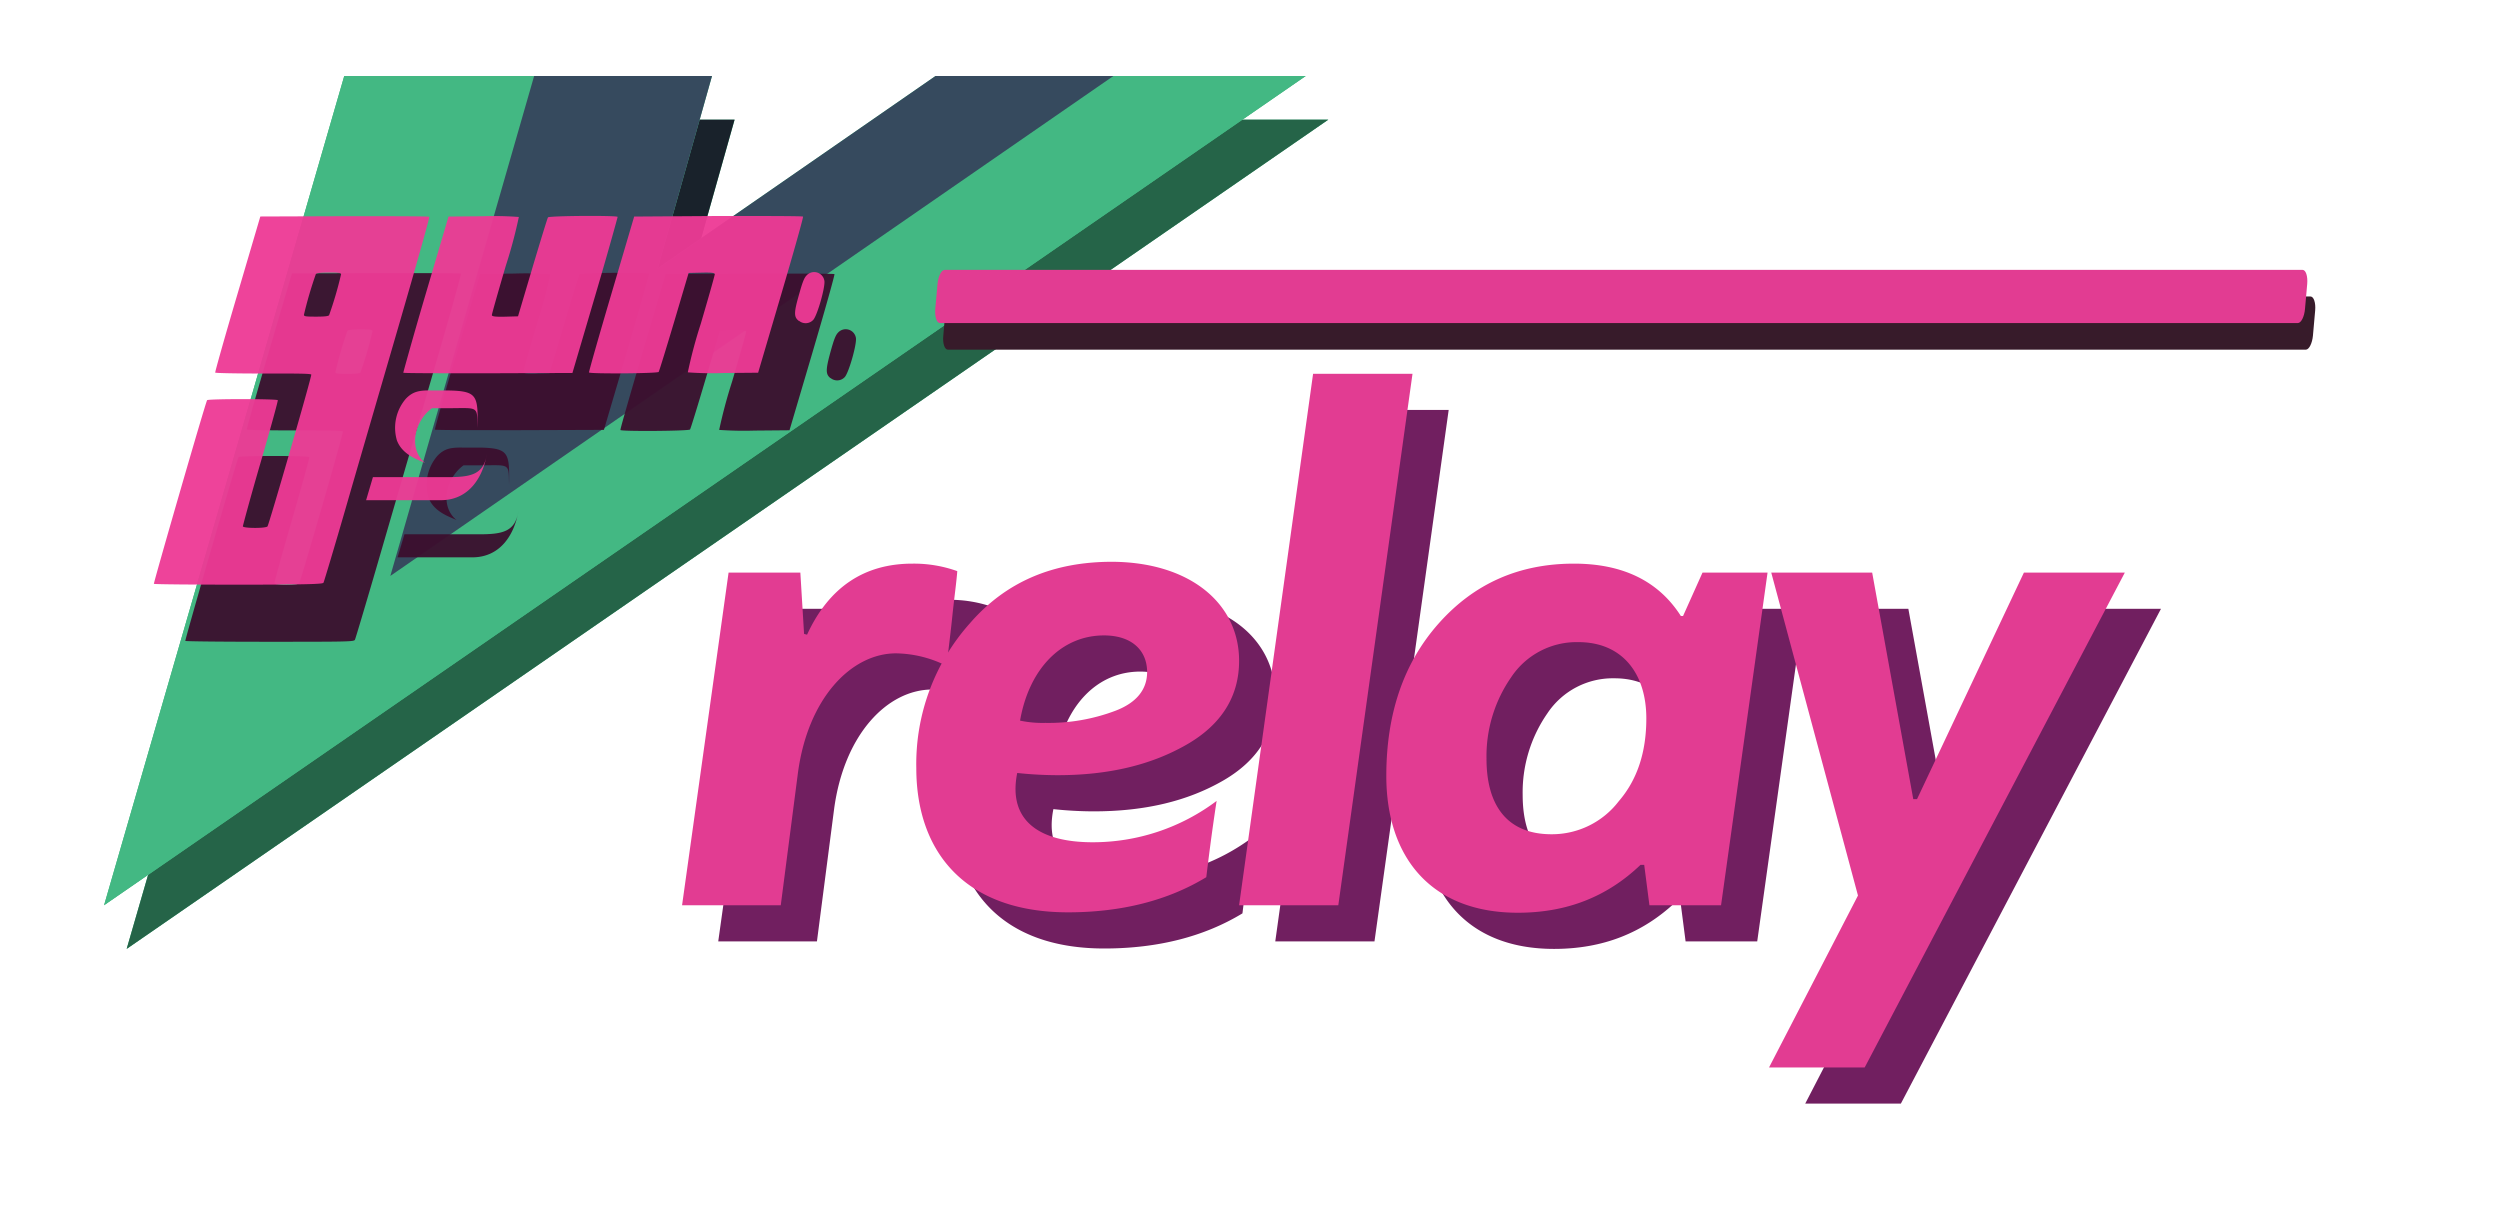 <svg xmlns="http://www.w3.org/2000/svg" viewBox="0 0 483.82 237.18"><defs><style>.cls-1,.cls-10,.cls-9{isolation:isolate;}.cls-2{fill:#711f60;}.cls-3{fill:#e23c92;}.cls-4{fill:#43b883;}.cls-5{fill:#256448;}.cls-6{fill:#19222b;}.cls-7{fill:#364a5e;}.cls-8{mix-blend-mode:darken;}.cls-9{fill:#3b0f2f;}.cls-10,.cls-9{opacity:0.95;}.cls-10{fill:#ed3a95;}.cls-11{fill:#371b2a;}</style></defs><g class="cls-1"><g id="Layer_1" data-name="Layer 1"><path class="cls-2" d="M162.61,129.68l.58.15c4.19-9.12,11-13.75,20.39-13.75a24.92,24.92,0,0,1,8.68,1.45c-.14,2-.58,5.06-1,9.11s-.87,7.09-1,9.26a22.5,22.5,0,0,0-9.84-2.46c-8.68,0-17.07,8.68-19,23.15l-3.32,25.6H139l9-64.37h13.89Z"/><path class="cls-2" d="M246.8,134.89c0,6.8-3.33,12.29-10.13,16.2s-15,5.93-25,5.93a74.38,74.38,0,0,1-7.81-.43C202,165.85,208.18,170,218.45,170a39.83,39.83,0,0,0,24-8c-1,6.51-1.59,11.43-2,14.76-7.37,4.48-16.34,6.8-26.76,6.8-19.82,0-29.36-11.57-29.36-27.92a40.89,40.89,0,0,1,10.41-28.06c6.95-8,16.06-11.86,27.49-11.86C237.25,115.8,246.8,123.75,246.8,134.89Zm-42.39,11.57a21.07,21.07,0,0,0,4.92.44,36.55,36.55,0,0,0,13.46-2.32C227,143,229,140.39,229,137.06c0-4.05-2.75-7.09-8.39-7.09C212.37,130,206.15,136.48,204.41,146.46Z"/><path class="cls-2" d="M266,182.19H246.8L261.12,79.34h19.24Z"/><path class="cls-2" d="M325.2,174.38h-.72c-6.51,6.22-14.33,9.26-23.73,9.26-16.78,0-25.46-10.71-25.46-26.47,0-12,3.33-21.85,10.13-29.51s15.48-11.58,26.18-11.58c9.4,0,16.35,3.33,20.69,10.13h.43l3.76-8.39h12.59l-9,64.37H326.21Zm-25.75-36.31a26.78,26.78,0,0,0-4.77,15.77c0,9.11,4.05,14.61,12.58,14.61a16.28,16.28,0,0,0,13-6.37c3.62-4.19,5.35-9.54,5.35-16.05,0-8.68-4.63-14.76-13.16-14.76A15.2,15.2,0,0,0,299.45,138.07Z"/><path class="cls-2" d="M377.27,161.65H378l20.68-43.83h19.53l-50.34,95.76H349.36l17.21-33.27-16.78-62.49h19.53Z"/><path class="cls-3" d="M155.61,122.68l.58.15c4.19-9.12,11-13.75,20.39-13.75a24.92,24.92,0,0,1,8.68,1.45c-.14,2-.58,5.06-1,9.11s-.87,7.09-1,9.26a22.5,22.5,0,0,0-9.84-2.46c-8.68,0-17.07,8.68-19,23.15l-3.32,25.6H132l9-64.37h13.89Z"/><path class="cls-3" d="M239.8,127.89c0,6.8-3.33,12.29-10.13,16.2s-15,5.93-25,5.93a74.38,74.38,0,0,1-7.81-.43C195,158.85,201.18,163,211.45,163a39.83,39.83,0,0,0,24-8c-1,6.51-1.59,11.43-2,14.76-7.37,4.48-16.34,6.8-26.76,6.8-19.82,0-29.36-11.57-29.36-27.92a40.89,40.89,0,0,1,10.41-28.06c6.95-8,16.06-11.86,27.49-11.86C230.25,108.8,239.8,116.75,239.8,127.89Zm-42.39,11.57a21.07,21.07,0,0,0,4.92.44,36.55,36.55,0,0,0,13.46-2.32C220,136,222,133.39,222,130.06c0-4-2.75-7.09-8.39-7.09C205.37,123,199.15,129.48,197.41,139.46Z"/><path class="cls-3" d="M259,175.19H239.8L254.12,72.34h19.24Z"/><path class="cls-3" d="M318.2,167.38h-.72c-6.51,6.22-14.33,9.26-23.73,9.26-16.78,0-25.46-10.71-25.46-26.47,0-12,3.33-21.85,10.13-29.51s15.48-11.58,26.18-11.58c9.4,0,16.35,3.33,20.69,10.13h.43l3.76-8.39h12.59l-9,64.37H319.21Zm-25.75-36.31a26.78,26.78,0,0,0-4.77,15.77c0,9.11,4.05,14.61,12.58,14.61a16.28,16.28,0,0,0,13-6.37c3.62-4.19,5.35-9.54,5.35-16.05,0-8.68-4.63-14.76-13.16-14.76A15.2,15.2,0,0,0,292.45,131.07Z"/><path class="cls-3" d="M370.27,154.65H371l20.68-43.83h19.53l-50.34,95.76H342.36l17.21-33.27-16.78-62.49h19.53Z"/><g id="logo-3" data-name="logo"><path class="cls-4" d="M219.84,23.16h37.22L24.51,183.64,71,23.16h71.17L131.67,60.37l53.75-37.21Z"/><path class="cls-5" d="M71,23.16,24.51,183.64,257.06,23.16H219.84L80.32,119.45l27.42-96.29Z"/><path class="cls-6" d="M107.74,23.16,79.91,119.91,219.84,23.16H185.42L131.67,60.37l10.49-37.21Z"/><path class="cls-4" d="M215.47,14.71h37.22L20.14,175.19,66.62,14.71h71.17L127.3,51.92l53.75-37.21Z"/><path class="cls-4" d="M66.62,14.71,20.14,175.19,252.69,14.71H215.47L76,111l27.42-96.29Z"/><path class="cls-7" d="M103.37,14.71,75.54,111.46,215.47,14.71H181.05L127.3,51.92l10.49-37.21Z"/><g class="cls-8"><path id="path2987" class="cls-9" d="M35.87,124c-.09-.16,10-35.11,10.3-35.54.18-.28,13.51-.29,13.68,0,.08.11-1.44,5.59-3.35,12.17s-3.44,12.1-3.38,12.26c.15.39,4.47.39,4.77,0s8.61-29.15,8.47-29.38-4-.21-9.3-.21c-5.05,0-9.23-.08-9.29-.17s1.88-7,4.31-15.22l4.42-15,16.27-.06c8.94,0,16.33,0,16.43.11s-2.56,9.52-5.89,20.94-7.93,27.24-10.23,35.15-4.28,14.54-4.39,14.76c-.19.37-1.2.39-16.46.39-8.94,0-16.3-.07-16.36-.17Zm33.92-52a72.41,72.41,0,0,0,2.31-7.89c0-.31-.34-.36-2.33-.36-1.6,0-2.4.09-2.54.28A73.76,73.76,0,0,0,64.91,72c0,.31.34.36,2.34.36,1.59,0,2.39-.09,2.54-.28ZM84.15,83.18C84.1,83.08,86,76.24,88.48,68l4.42-15,6.71-.06a63.45,63.45,0,0,1,6.9.14A95.66,95.66,0,0,1,104,62.4c-1.49,5.06-2.71,9.37-2.71,9.58s.28.37,2.53.31l2.52-.06,2.81-9.44c1.54-5.2,2.89-9.57,3-9.71.2-.31,13.3-.41,13.48-.1,0,.09-1.89,6.93-4.33,15.21l-4.42,15-16.31.06c-9,0-16.35,0-16.41-.11Zm35.93,0C120,83.08,122,76.24,124.4,68l4.43-15,16.25-.06c8.94,0,16.32,0,16.41.11s-1.83,6.94-4.27,15.22l-4.43,15-6.7.06a68.58,68.58,0,0,1-6.91-.13,96.5,96.5,0,0,1,2.52-9.41c1.49-5.06,2.7-9.37,2.7-9.58s-.28-.37-2.52-.31l-2.53.06-2.81,9.44c-1.54,5.2-2.88,9.57-3,9.72-.21.3-13.3.4-13.48.1Zm40.64-10c-.95-.75-.95-1.59,0-5.06.66-2.4,1-3.27,1.46-3.74a2,2,0,0,1,3.46,1c.22,1.17-1.39,6.82-2.17,7.61a2,2,0,0,1-2.74.16Z"/><path id="path2989-1" class="cls-9" d="M89.44,86.61c-2.16,0-3.41.16-4.8,1.62a8.65,8.65,0,0,0-1.73,8.07C84,99.11,87,100,88.36,100.65c-3.3-2.67-2.11-8.06,1.34-10.59h2.81c6.31,0,5.91-.59,6,3.79h0c.12-6.18,0-7.1-5.52-7.23-1.44,0-2.61,0-3.58,0Zm10.89,12.33c-.64,4-3.09,4.48-7.82,4.46H78.27l-1.33,4.46H91.6c5.32-.11,7.94-4.46,8.73-8.92Z"/></g><path id="path2987-2" data-name="path2987" class="cls-10" d="M29.78,113c-.1-.17,10-35.12,10.3-35.55.17-.28,13.5-.28,13.68,0,.07.11-1.44,5.59-3.36,12.18S47,101.71,47,101.87c.15.39,4.47.4,4.77,0s8.62-29.15,8.47-29.38-4-.2-9.3-.2c-5.05,0-9.23-.08-9.29-.18s1.88-7,4.31-15.21l4.42-15,16.27-.06c8.94,0,16.34,0,16.43.12s-2.56,9.51-5.88,20.94S69.28,90.09,67,98s-4.28,14.54-4.39,14.76-1.2.39-16.45.39c-9,0-16.31-.07-16.36-.16ZM63.69,61A72.41,72.41,0,0,0,66,53.11c0-.31-.33-.36-2.33-.36-1.6,0-2.39.09-2.54.28a76.13,76.13,0,0,0-2.31,7.89c0,.31.33.36,2.33.36,1.6,0,2.4-.08,2.54-.28ZM78.05,72.12c0-.09,1.89-6.94,4.33-15.21l4.42-15,6.71-.06a63.45,63.45,0,0,1,6.9.14,92.37,92.37,0,0,1-2.51,9.4c-1.49,5.06-2.71,9.37-2.71,9.58s.29.37,2.53.32l2.53-.07,2.8-9.44c1.55-5.19,2.89-9.56,3-9.71.21-.31,13.3-.4,13.48-.1,0,.09-1.89,6.94-4.33,15.21l-4.42,15-16.31.06c-9,0-16.35,0-16.41-.11Zm35.93,0c-.06-.09,1.89-6.94,4.33-15.21l4.42-15L139,41.8c8.94,0,16.32,0,16.41.12s-1.83,6.94-4.27,15.21l-4.42,15-6.71.06a61.93,61.93,0,0,1-6.9-.13,90.85,90.85,0,0,1,2.51-9.4c1.49-5.07,2.71-9.38,2.71-9.59s-.29-.37-2.53-.31l-2.53.06-2.8,9.45c-1.55,5.19-2.89,9.56-3,9.71-.21.3-13.3.4-13.48.1Zm40.64-10c-1-.75-1-1.58,0-5.06.66-2.4,1-3.27,1.46-3.74a2,2,0,0,1,3.46,1c.22,1.17-1.39,6.81-2.17,7.6a2,2,0,0,1-2.74.16Z"/><path id="path2989-1-2" data-name="path2989-1" class="cls-10" d="M83.34,75.55c-2.15,0-3.41.17-4.8,1.62a8.64,8.64,0,0,0-1.72,8.08c1.07,2.8,4.11,3.74,5.44,4.34C79,86.92,80.16,81.53,83.6,79h2.81c6.31,0,5.91-.59,6,3.79h0c.12-6.18,0-7.1-5.52-7.22-1.44,0-2.61,0-3.58,0ZM94.23,87.88c-.64,4-3.09,4.48-7.82,4.46H72.17L70.85,96.8H85.5c5.32-.11,7.94-4.46,8.73-8.92Z"/></g><path class="cls-11" d="M183.44,67.67h262.8c.63,0,1.24-1.22,1.38-2.72l.43-4.86c.13-1.5-.27-2.71-.9-2.71H184.35c-.62,0-1.24,1.21-1.37,2.71L182.55,65C182.41,66.45,182.81,67.67,183.44,67.67Z"/><path class="cls-3" d="M181.9,62.52H444.7c.63,0,1.25-1.22,1.38-2.72l.43-4.85c.13-1.5-.27-2.72-.89-2.72H182.82c-.63,0-1.25,1.22-1.38,2.72L181,59.8C180.88,61.3,181.28,62.52,181.9,62.52Z"/></g></g></svg>